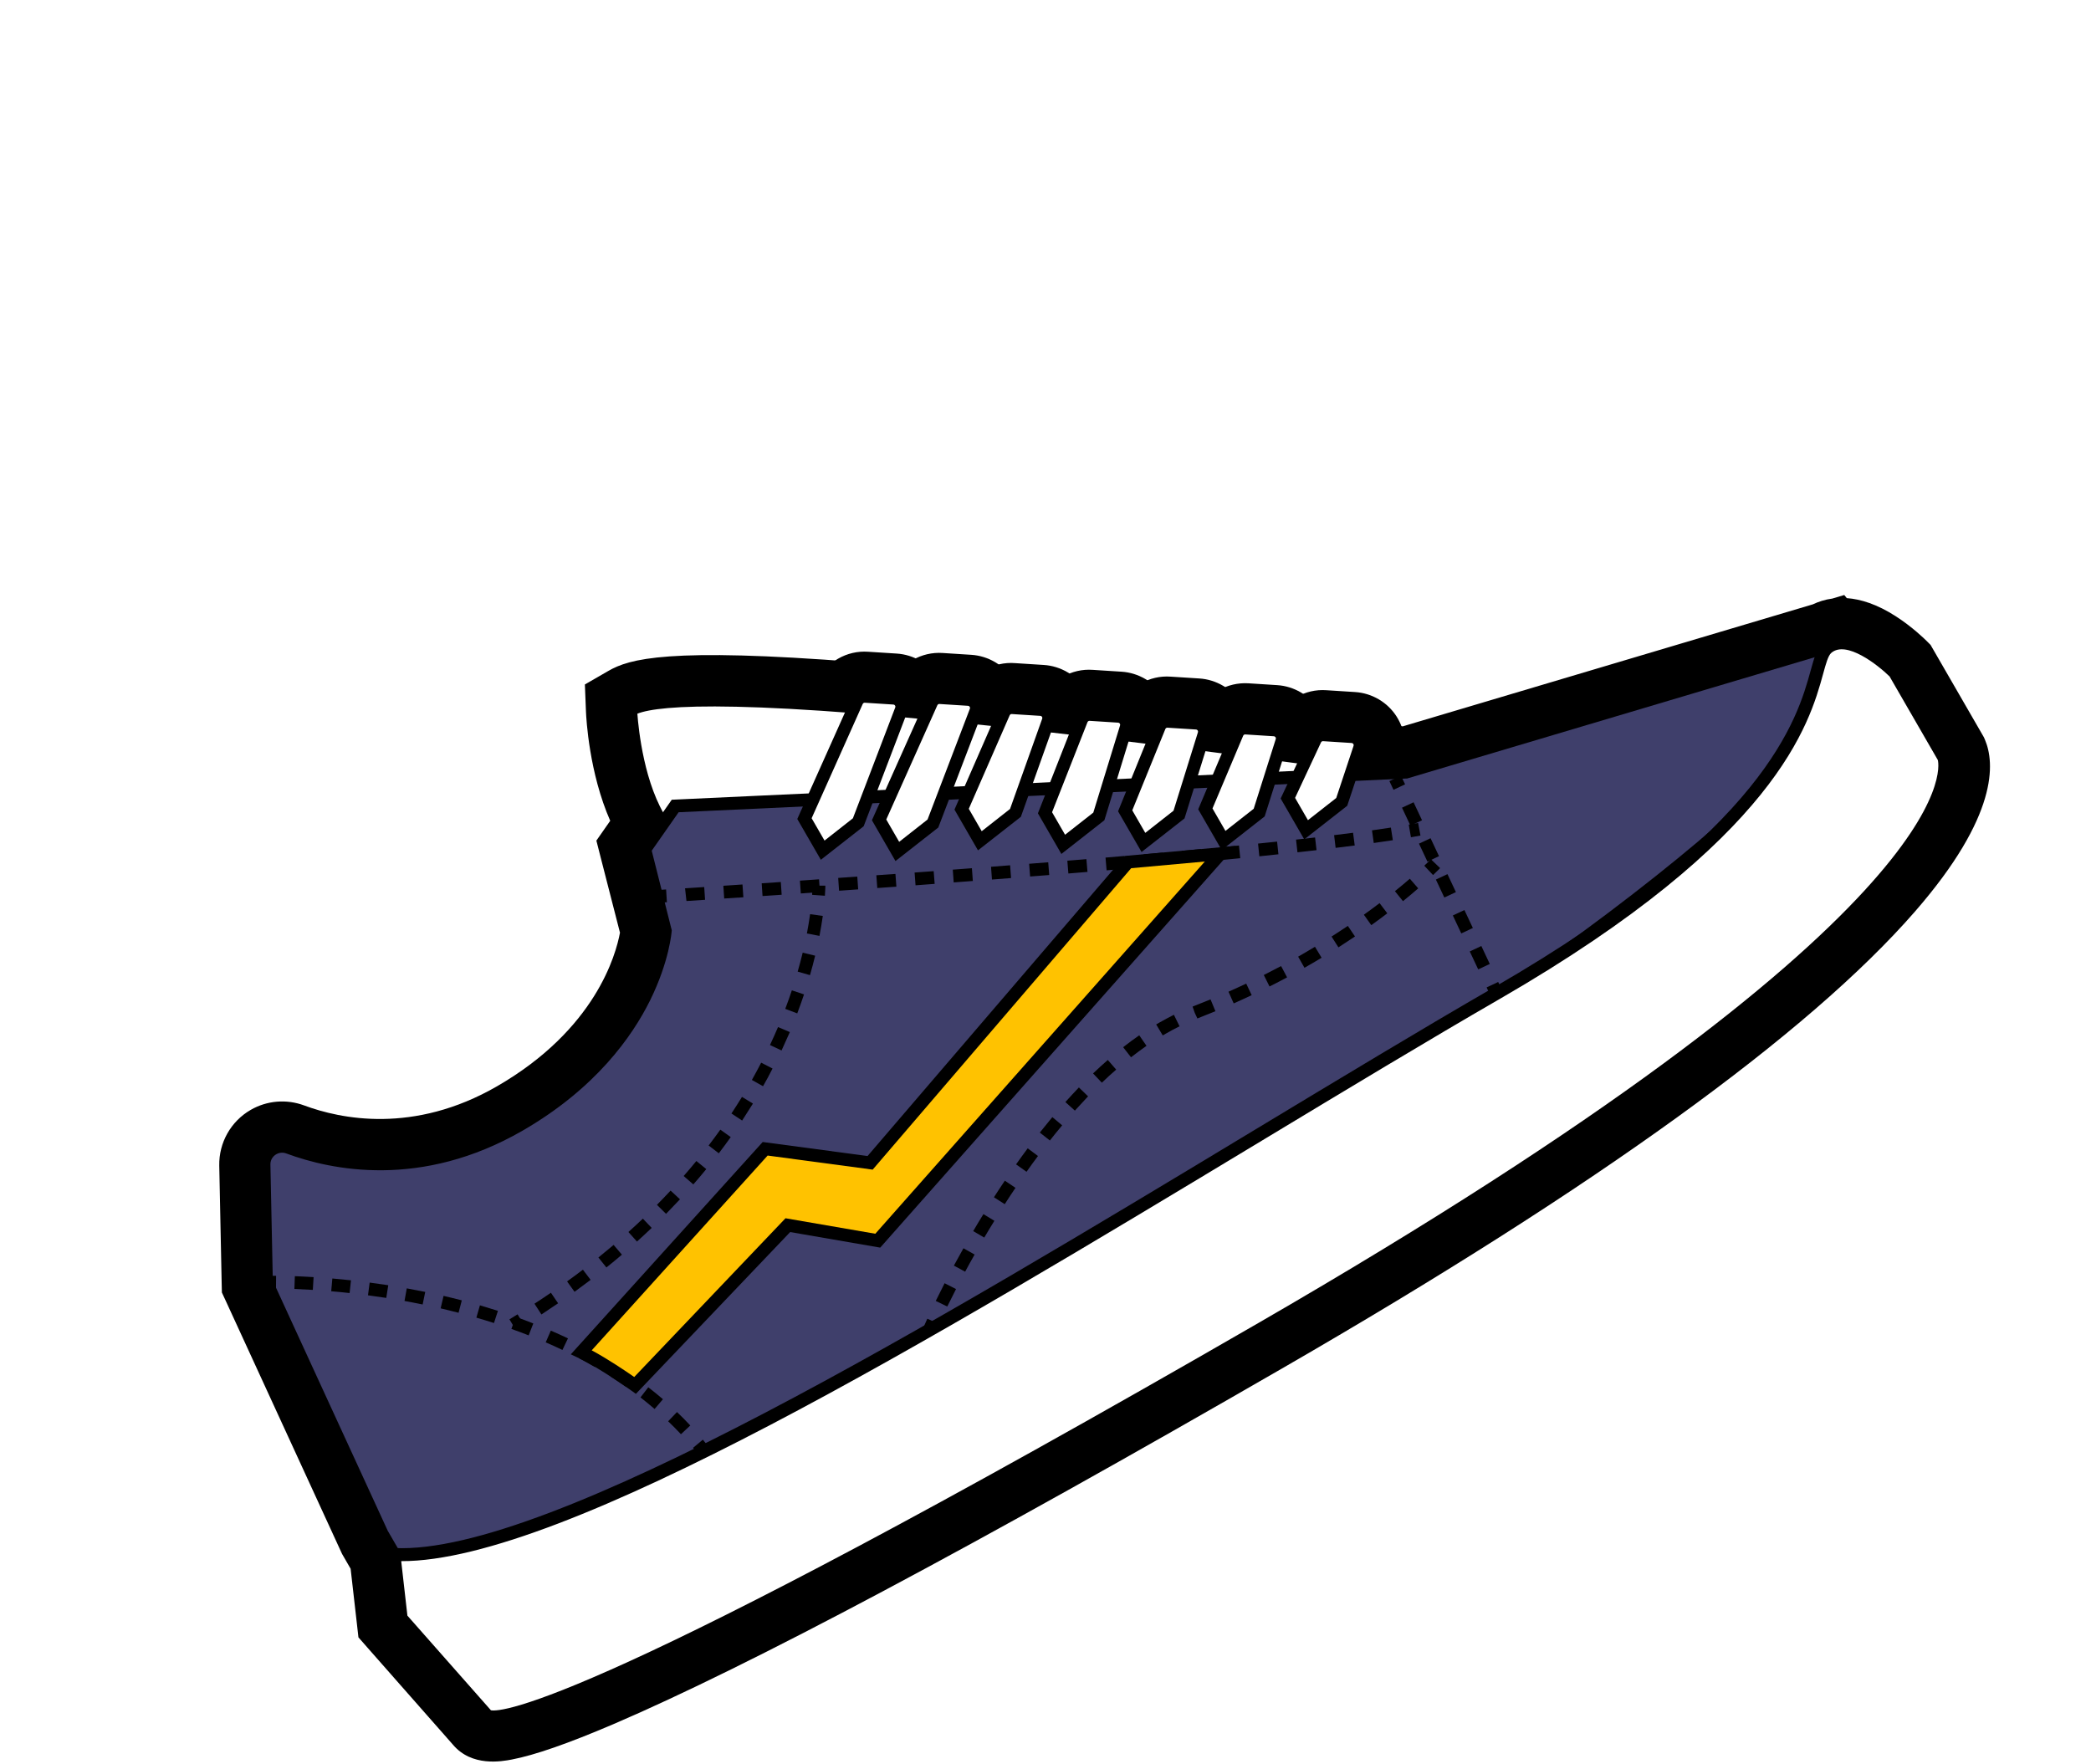 <svg width="211" height="178" viewBox="0 0 211 178" fill="none" xmlns="http://www.w3.org/2000/svg">
<g filter="url(#filter0_d_60_1831)">
<path d="M113.143 67.365C111.618 67.178 110.065 66.994 108.506 66.812L105.589 66.475L107.062 62.723L107.08 62.676C107.35 62.072 107.795 61.577 108.366 61.247C108.903 60.937 109.508 60.797 110.121 60.838L113.017 61.023C114.002 61.089 114.905 61.619 115.438 62.452C115.952 63.252 116.07 64.257 115.759 65.153L115.011 67.591L113.143 67.365Z" fill="white"/>
<path d="M109.505 63.208C109.65 63.124 109.813 63.082 109.99 63.092L112.88 63.28C113.456 63.321 113.829 63.903 113.624 64.439L113.413 65.12C111.883 64.937 110.33 64.752 108.762 64.569L109.14 63.597C109.223 63.43 109.348 63.298 109.505 63.208ZM107.244 59.292C106.26 59.86 105.492 60.714 105.025 61.752L104.984 61.85L104.944 61.948L104.565 62.919L102.419 68.387L108.256 69.067C109.815 69.248 111.36 69.431 112.885 69.617L116.639 70.075L117.75 66.457L117.934 65.859C118.45 64.323 118.243 62.608 117.362 61.237C116.445 59.805 114.88 58.889 113.183 58.779L110.287 58.594C109.212 58.514 108.167 58.759 107.244 59.292Z" fill="black"/>
<path d="M105.359 66.451C103.812 66.278 102.259 66.108 100.716 65.94L97.649 65.615L99.226 62.004C99.502 61.383 99.95 60.893 100.52 60.564C101.057 60.254 101.662 60.113 102.275 60.154L105.172 60.34C106.156 60.405 107.059 60.935 107.593 61.768C108.126 62.602 108.235 63.643 107.879 64.564L107.134 66.657L105.359 66.451Z" fill="white"/>
<path d="M101.651 62.522C101.796 62.438 101.958 62.396 102.136 62.406L105.026 62.594C105.602 62.635 105.975 63.217 105.77 63.753L105.606 64.206C104.059 64.032 102.498 63.86 100.948 63.695L101.292 62.908C101.369 62.744 101.494 62.612 101.651 62.522ZM99.39 58.606C98.405 59.174 97.638 60.028 97.171 61.066L97.166 61.083L97.161 61.101L96.818 61.889L94.347 67.544L100.484 68.2C102.028 68.367 103.577 68.532 105.118 68.709L108.676 69.109L109.882 65.734L110.033 65.311C110.61 63.74 110.414 61.967 109.511 60.557C108.594 59.124 107.029 58.208 105.332 58.099L102.436 57.914C101.357 57.828 100.313 58.073 99.39 58.606Z" fill="black"/>
<path d="M97.99 65.664C96.421 65.504 94.861 65.345 93.315 65.201L90.175 64.903L91.931 60.981C92.201 60.377 92.64 59.885 93.216 59.552C93.754 59.242 94.359 59.102 94.972 59.143L97.868 59.328C98.853 59.394 99.755 59.924 100.289 60.757C100.822 61.59 100.931 62.631 100.575 63.553L99.703 65.839L97.99 65.664Z" fill="white"/>
<path d="M94.356 61.513C94.501 61.429 94.663 61.387 94.841 61.397L97.731 61.585C98.307 61.626 98.68 62.208 98.475 62.744L98.222 63.404C96.644 63.242 95.078 63.087 93.533 62.942L93.997 61.899C94.074 61.735 94.199 61.603 94.356 61.513ZM92.095 57.597C91.111 58.165 90.343 59.019 89.876 60.057L89.412 61.1L86.834 66.854L93.106 67.447C94.642 67.59 96.194 67.745 97.758 67.909L101.205 68.261L102.446 65.023L102.699 64.363C103.309 62.772 103.117 60.966 102.2 59.534C101.284 58.102 99.719 57.186 98.022 57.076L95.126 56.891C94.062 56.819 93.018 57.064 92.095 57.597Z" fill="black"/>
<path d="M90.714 64.958C89.131 64.812 87.572 64.683 86.057 64.566L82.856 64.318L84.408 60.857C84.673 60.256 85.118 59.761 85.694 59.428C86.231 59.118 86.836 58.978 87.449 59.019L90.345 59.204C91.33 59.269 92.233 59.8 92.766 60.633C93.299 61.466 93.408 62.507 93.053 63.428L92.404 65.108L90.714 64.958Z" fill="white"/>
<path d="M86.824 61.386C86.97 61.302 87.132 61.26 87.309 61.27L90.2 61.458C90.775 61.499 91.149 62.081 90.944 62.617L90.911 62.703C89.317 62.565 87.755 62.43 86.231 62.31L86.474 61.774C86.542 61.608 86.668 61.476 86.824 61.386ZM84.564 57.47C83.579 58.039 82.811 58.892 82.344 59.93L82.101 60.465L79.478 66.321L85.874 66.82C87.343 66.934 88.901 67.063 90.507 67.21L93.911 67.512L95.135 64.322L95.167 64.236C95.778 62.645 95.586 60.84 94.669 59.407C93.753 57.975 92.187 57.059 90.491 56.95L87.594 56.765C86.531 56.692 85.487 56.937 84.564 57.47Z" fill="black"/>
<path d="M136.319 70.407C134.948 70.214 133.343 69.992 131.542 69.741L128.499 69.328L130.667 64.698C130.922 64.133 131.367 63.637 131.937 63.308C132.474 62.998 133.08 62.858 133.693 62.899L136.589 63.084C137.574 63.149 138.477 63.679 139.01 64.513C139.53 65.323 139.649 66.344 139.322 67.249L138.187 70.671L136.319 70.407Z" fill="white"/>
<path d="M133.068 65.266C133.213 65.182 133.376 65.14 133.553 65.15L136.443 65.338C137.019 65.379 137.392 65.961 137.187 66.497L136.636 68.165C135.256 67.97 133.651 67.748 131.854 67.503L132.718 65.654C132.786 65.488 132.911 65.356 133.068 65.266ZM130.807 61.35C129.834 61.912 129.076 62.745 128.611 63.76L127.757 65.588L125.151 71.149L131.24 71.982C133.037 72.227 134.636 72.452 136.008 72.645L139.741 73.168L140.93 69.595L141.466 67.98C142.015 66.424 141.812 64.677 140.921 63.29C140.005 61.857 138.439 60.941 136.743 60.832L133.847 60.647C132.775 60.572 131.73 60.817 130.807 61.35Z" fill="black"/>
<path d="M128.426 127.022C97.264 145.014 74.578 157.082 61.005 162.897C50.318 167.471 48.441 166.855 47.408 165.557L38.328 155.256L37.565 148.574L36.522 146.767L24.63 120.899L24.373 108.57C24.342 107.081 25.124 105.697 26.41 104.954C27.473 104.341 28.74 104.236 29.898 104.664C33.94 106.164 42.08 107.886 51.287 102.57C62.849 95.895 64.615 86.85 64.86 85.001L62.623 76.268L64.185 74.039C61.687 69.299 61.401 63.004 61.39 62.713L61.331 61.345L62.517 60.66C64.267 59.649 68.564 58.668 86.409 60.059L89.604 60.31L89.602 60.319L91.118 60.451C91.99 60.529 92.866 60.612 93.748 60.692L96.888 60.99L96.886 60.999L98.455 61.159C99.367 61.252 100.281 61.351 101.192 61.444L104.259 61.769L104.253 61.772C104.253 61.772 107.974 62.197 109.026 62.313L111.943 62.65C111.943 62.65 115.761 63.116 116.787 63.239L119.712 63.602L124.515 64.222L127.461 64.61C127.461 64.61 131.23 65.118 132.161 65.245L135.204 65.658L136.958 65.906C139.278 66.23 140.933 66.475 141.712 66.584L183.76 54.077C187.443 52.175 191.925 56.359 192.802 57.233L193.014 57.446L198.178 66.39L198.229 66.517C199.371 69.244 201.412 84.884 128.426 127.022ZM132.601 71.226L133.457 70.552L134.786 66.549L132.601 71.226ZM124.188 72.376L125.117 71.646L126.983 65.758L124.188 72.376ZM116.07 72.589L117.02 71.846L119.145 65.01L116.07 72.589ZM107.96 72.803L108.924 72.045L111.311 64.283L107.96 72.803ZM99.618 72.384L100.558 71.647L103.272 64.039L99.618 72.384ZM91.31 73.444L92.25 72.707L95.806 63.405L91.31 73.444ZM83.778 73.317L84.718 72.581L88.269 63.281L83.778 73.317Z" fill="white"/>
<path d="M63.647 62.618C66.007 61.255 75.064 61.441 86.231 62.31L81.177 73.604L83.018 76.792L86.61 73.972L90.911 62.703C91.775 62.779 92.651 62.862 93.533 62.942L88.708 73.73L90.549 76.919L94.142 74.099L98.226 63.41C99.131 63.506 100.043 63.599 100.957 63.697L97.035 72.652L98.876 75.84L102.469 73.02L105.615 64.208C106.67 64.33 107.725 64.452 108.771 64.571L105.449 73.015L107.29 76.203L110.883 73.383L113.422 65.123C114.466 65.251 115.501 65.377 116.512 65.501L113.54 72.819L115.381 76.007L118.973 73.187L121.183 66.086C122.221 66.218 123.236 66.348 124.222 66.48L121.631 72.622L123.471 75.811L127.064 72.991L128.924 67.106C129.943 67.242 130.923 67.377 131.845 67.501L129.952 71.547L131.793 74.735L135.386 71.915L136.631 68.168C139.911 68.631 141.867 68.919 141.867 68.919L184.506 56.234L184.531 56.265C184.584 56.227 184.64 56.195 184.696 56.162C187.095 54.777 191.189 58.857 191.189 58.857L196.133 67.421C196.133 67.421 202.245 81.792 127.29 125.068C52.335 168.343 49.15 164.118 49.15 164.118L40.501 154.292L39.764 147.849L38.54 145.729L26.891 120.384L26.645 108.526C26.632 107.818 27.007 107.228 27.555 106.911C28.008 106.65 28.571 106.578 29.122 106.783C33.331 108.35 42.315 110.36 52.417 104.528C66.401 96.454 67.151 84.834 67.151 84.834L65.072 76.712L66.873 74.135C63.94 69.817 63.647 62.618 63.647 62.618ZM61.386 58.702L59.02 60.068L59.129 62.802C59.158 63.524 59.452 68.993 61.576 73.822L61.368 74.121L60.18 75.822L60.694 77.837L62.561 85.112C62.155 87.316 60.102 94.87 50.157 100.612C41.749 105.466 34.355 103.91 30.696 102.547C28.912 101.885 26.939 102.046 25.295 102.996C23.292 104.152 22.081 106.305 22.125 108.615L22.368 120.482L22.39 121.424L22.786 122.277L34.435 147.622L34.522 147.81L34.625 147.989L35.381 149.298L36.009 154.805L36.169 156.219L37.104 157.283L45.7 167.043C47.607 169.313 50.646 168.737 51.661 168.545C53.964 168.103 57.306 166.942 61.888 164.983C75.552 159.13 98.316 147.017 129.556 128.98C161.077 110.782 182.499 95.311 193.236 82.981C201.677 73.29 201.285 67.96 200.301 65.649L200.193 65.398L200.055 65.157L195.11 56.593L194.81 56.073L194.388 55.653C194.247 55.511 192.97 54.256 191.288 53.177C189.404 51.967 187.758 51.456 186.358 51.355L186.101 51.04L184.899 51.399C184.144 51.499 183.494 51.717 182.931 51.983L141.546 64.294C140.863 64.196 139.844 64.046 138.554 63.866L138.562 63.854L134.863 63.349L133.546 63.162L133.544 63.171L132.476 63.027C131.901 62.948 131.312 62.871 130.705 62.789L130.713 62.777L127.105 62.302L125.781 62.127L125.779 62.135L124.825 62.007C124.203 61.926 123.573 61.842 122.929 61.759L122.937 61.747L119.432 61.309L118.015 61.128L118.013 61.137L117.088 61.022C116.444 60.939 115.794 60.859 115.138 60.783L115.143 60.765L111.567 60.346L110.226 60.181L110.224 60.19L109.312 60.082C108.734 60.013 108.16 59.949 107.578 59.883L107.588 59.862L103.796 59.456L102.575 59.318L102.573 59.326L101.452 59.206C101.047 59.163 100.642 59.121 100.243 59.076L100.256 59.046L96.248 58.667L95.258 58.568L95.256 58.576L93.984 58.453C93.647 58.424 93.315 58.392 92.983 58.36L93.006 58.309L88.837 57.986L87.932 57.905L87.93 57.913L86.604 57.814C67.363 56.303 63.495 57.485 61.386 58.702Z" fill="black"/>
<path d="M128.622 69.347C127.143 69.149 125.573 68.936 123.928 68.723L120.986 68.341L122.777 64.092C123.068 63.447 123.513 62.951 124.083 62.622C124.62 62.312 125.225 62.172 125.838 62.213L128.734 62.398C129.719 62.463 130.622 62.993 131.155 63.827C131.673 64.632 131.791 65.638 131.478 66.542L130.507 69.601L128.622 69.347Z" fill="white"/>
<path d="M125.213 64.58C125.359 64.496 125.521 64.454 125.698 64.464L128.589 64.652C129.164 64.693 129.538 65.275 129.333 65.811L128.924 67.106C127.445 66.908 125.87 66.699 124.217 66.483L124.858 64.972C124.932 64.802 125.057 64.67 125.213 64.58ZM122.953 60.664C121.968 61.233 121.201 62.086 120.733 63.124L120.713 63.166L120.695 63.213L120.054 64.725L117.746 70.196L123.635 70.966C125.28 71.179 126.846 71.386 128.325 71.584L132.091 72.087L133.237 68.465L133.626 67.241C134.153 65.698 133.948 63.974 133.061 62.592C132.144 61.16 130.579 60.244 128.882 60.135L125.986 59.95C124.92 59.886 123.876 60.131 122.953 60.664Z" fill="black"/>
<path d="M120.893 68.335C119.379 68.142 117.825 67.943 116.228 67.746L113.303 67.384L114.937 63.368C115.208 62.764 115.653 62.268 116.223 61.939C116.76 61.629 117.365 61.489 117.978 61.53L120.875 61.715C121.859 61.78 122.762 62.31 123.296 63.144C123.813 63.949 123.931 64.955 123.614 65.853L122.765 68.581L120.893 68.335Z" fill="white"/>
<path d="M117.359 63.894C117.505 63.81 117.667 63.768 117.844 63.778L120.735 63.966C121.31 64.007 121.684 64.589 121.479 65.125L121.178 66.089C119.664 65.897 118.104 65.701 116.504 65.499L116.995 64.283C117.077 64.116 117.203 63.984 117.359 63.894ZM115.099 59.978C114.114 60.546 113.346 61.4 112.879 62.438L112.846 62.509L112.816 62.586L112.324 63.802L110.109 69.266L115.957 69.991C117.549 70.191 119.1 70.384 120.608 70.58L124.37 71.063L125.501 67.442L125.777 66.551C126.299 65.012 126.091 63.297 125.207 61.921C124.291 60.488 122.725 59.572 121.029 59.463L118.133 59.278C117.066 59.2 116.021 59.445 115.099 59.978Z" fill="black"/>
<path d="M63.647 62.618C63.647 62.618 63.94 69.817 66.873 74.135C69.806 78.453 141.873 68.916 141.873 68.916C141.873 68.916 70.919 58.419 63.647 62.618Z" fill="white"/>
<path d="M146.525 68.952L141.957 69.553C141.776 69.576 123.718 71.962 105.536 73.785C68.384 77.514 66.895 75.323 66.336 74.497C63.331 70.079 63.007 62.943 62.997 62.642L62.983 62.255L63.318 62.062C66.456 60.25 80.663 60.752 105.553 63.558C123.995 65.634 141.784 68.258 141.962 68.282L146.525 68.952ZM64.316 63.015C64.431 64.596 65.011 70.251 67.404 73.776C68.722 75.633 93.53 74.512 137.114 68.889C130.608 67.969 118.168 66.276 105.404 64.837C75.028 61.417 66.561 62.136 64.316 63.015Z" fill="black"/>
<path d="M26.645 108.526L26.891 120.384L38.541 145.729L41.35 150.595C41.35 150.595 67.524 141.674 119.545 111.64C171.566 81.605 186.946 63.03 187.009 59.265L184.512 56.231L141.873 68.916L68.137 72.332L65.072 76.712L67.151 84.834C67.151 84.834 66.401 96.454 52.417 104.528C42.315 110.36 33.331 108.35 29.122 106.783C27.903 106.338 26.614 107.231 26.645 108.526Z" fill="#3F3F6B"/>
<path d="M119.868 112.199C68.389 141.92 41.821 151.114 41.56 151.205L41.056 151.377L37.981 146.052L26.246 120.533L26.244 120.4L25.995 108.536C25.977 107.718 26.363 106.951 27.029 106.477C27.698 106.009 28.567 105.887 29.34 106.179C33.641 107.776 42.311 109.617 52.094 103.969C64.926 96.56 66.381 85.994 66.494 84.885L64.369 76.58L67.786 71.699L141.762 68.272L184.739 55.488L187.661 59.037L187.658 59.278C187.575 63.823 170.905 82.733 119.868 112.199ZM41.638 149.802C45.502 148.407 71.715 138.508 119.222 111.08C169.313 82.16 185.686 63.496 186.344 59.469L184.29 56.971L141.989 69.557L141.908 69.559L68.478 72.962L65.765 76.841L67.787 84.877C67.777 85.002 67.567 87.958 65.601 91.942C63.794 95.595 60.096 100.84 52.734 105.09C42.498 111 33.403 109.069 28.892 107.393C28.513 107.253 28.108 107.301 27.775 107.538C27.459 107.765 27.278 108.123 27.287 108.513L27.53 120.239L39.123 145.459L41.638 149.802Z" fill="black"/>
<path d="M39.764 147.849L40.501 154.292L49.156 164.115C49.156 164.115 52.341 168.34 127.296 125.064C202.251 81.789 196.139 67.418 196.139 67.418L191.195 58.854C191.195 58.854 186.703 54.369 184.371 56.387C182.038 58.405 185.7 71.207 151.019 91.23C116.339 111.253 59.73 148.844 39.764 147.849Z" fill="white"/>
<path d="M127.619 125.624C57.608 166.044 49.471 165.604 48.641 164.502L39.884 154.567L39.035 147.166L39.795 147.204C55.402 147.986 94.923 124.14 126.669 104.976C135.304 99.767 143.455 94.844 150.688 90.669C178.276 74.741 181.387 63.465 182.715 58.648C183.089 57.306 183.331 56.421 183.936 55.892C186.689 53.505 191.438 58.191 191.641 58.387L191.742 58.523L196.72 67.157C196.994 67.775 202.21 82.558 127.619 125.624ZM49.54 163.58C50.611 163.767 59.832 163.269 126.967 124.508C198.326 83.309 195.731 68.429 195.542 67.688L190.675 59.259C189.491 58.1 186.299 55.58 184.791 56.883C184.477 57.154 184.249 57.972 183.967 59.007C182.598 63.974 179.387 75.606 151.34 91.799C144.119 95.968 135.967 100.89 127.338 106.096C94.287 126.036 56.908 148.593 40.485 148.529L41.111 154.03L49.54 163.58ZM49.599 163.643L49.639 163.687C49.624 163.673 49.614 163.656 49.599 163.643Z" fill="black"/>
<path d="M140.203 69.82L140.616 70.696L141.785 70.145L141.371 69.269L140.203 69.82Z" fill="black"/>
<path d="M150.332 88.271L149.164 88.818L148.312 87.006L149.48 86.458L150.332 88.271ZM148.624 84.64L147.456 85.188L146.604 83.376L147.772 82.828L148.624 84.64ZM146.914 81.019L145.746 81.566L144.893 79.754L146.061 79.206L146.914 81.019ZM145.209 77.394L144.041 77.942L143.188 76.129L144.356 75.582L145.209 77.394ZM143.495 73.767L142.327 74.314L141.474 72.502L142.642 71.954L143.495 73.767Z" fill="black"/>
<path d="M150.011 90.638L150.425 91.514L151.593 90.963L151.18 90.087L150.011 90.638Z" fill="black"/>
<path d="M144.608 79.299L143.721 78.357C144.157 77.949 144.38 77.716 144.388 77.704L145.321 78.597C145.321 78.597 145.079 78.849 144.608 79.299Z" fill="black"/>
<path d="M95.588 122.838L94.426 122.271C94.686 121.741 94.989 121.141 95.32 120.487L96.472 121.075C96.144 121.72 95.843 122.311 95.588 122.838ZM97.391 119.321L96.255 118.709C96.557 118.147 96.878 117.567 97.221 116.959L98.347 117.591C98.007 118.19 97.685 118.771 97.391 119.321ZM99.32 115.88L98.205 115.227C98.53 114.666 98.877 114.093 99.236 113.513L100.342 114.187C99.985 114.758 99.649 115.325 99.32 115.88ZM101.387 112.51L100.297 111.811C100.649 111.258 101.021 110.7 101.398 110.139L102.471 110.862C102.091 111.417 101.736 111.965 101.387 112.51ZM103.587 109.241L102.529 108.494C102.91 107.953 103.306 107.411 103.705 106.875L104.741 107.649C104.345 108.177 103.96 108.712 103.587 109.241ZM105.941 106.084L104.926 105.283C105.34 104.76 105.764 104.24 106.19 103.725L107.183 104.554C106.759 105.06 106.344 105.568 105.941 106.084ZM108.465 103.068L107.505 102.205C107.955 101.707 108.409 101.213 108.869 100.731L109.797 101.628C109.348 102.103 108.902 102.584 108.465 103.068ZM132.131 88.368L131.633 88.655L130.993 87.533L131.485 87.249C131.899 87.01 132.298 86.772 132.692 86.537L133.361 87.643C132.959 87.89 132.55 88.126 132.131 88.368ZM129.88 89.623C129.305 89.932 128.713 90.237 128.106 90.543L127.527 89.385C128.123 89.086 128.706 88.779 129.273 88.482L129.88 89.623ZM135.06 86.595L134.364 85.505C134.935 85.138 135.484 84.784 136.009 84.428L136.73 85.496C136.199 85.855 135.642 86.221 135.06 86.595ZM111.187 100.251L110.298 99.317C110.793 98.845 111.295 98.384 111.787 97.958L112.633 98.931C112.149 99.345 111.666 99.788 111.187 100.251ZM126.306 91.417C125.716 91.699 125.107 91.975 124.49 92.25L123.965 91.069C124.576 90.798 125.174 90.528 125.753 90.253L126.306 91.417ZM138.375 84.353L137.626 83.301C138.192 82.9 138.713 82.51 139.211 82.132L139.99 83.159C139.49 83.545 138.952 83.945 138.375 84.353ZM122.648 93.038C122.052 93.285 121.444 93.524 120.825 93.769L120.552 93.181L120.342 92.571C120.964 92.331 121.563 92.09 122.154 91.846L122.648 93.038ZM141.572 81.933L140.759 80.925C141.33 80.469 141.832 80.045 142.263 79.669L143.109 80.642C142.664 81.034 142.151 81.464 141.572 81.933ZM114.13 97.687L113.334 96.67C113.872 96.247 114.421 95.841 114.96 95.47L115.692 96.531C115.181 96.886 114.655 97.279 114.13 97.687ZM119.029 94.56C118.566 94.79 118.077 95.042 117.627 95.31L117.331 95.481L116.668 94.372L116.981 94.191C117.482 93.909 117.964 93.646 118.456 93.399L119.029 94.56Z" fill="black"/>
<path d="M94.363 125.47L93.175 124.962C93.175 124.962 93.312 124.644 93.576 124.067L94.751 124.604C94.498 125.161 94.363 125.47 94.363 125.47Z" fill="black"/>
<path d="M66.248 80.813L66.329 82.103L67.296 82.042L67.215 80.753L66.248 80.813Z" fill="black"/>
<path d="M140.549 75.781C139.938 75.873 139.298 75.966 138.624 76.064L138.446 74.787C139.114 74.692 139.749 74.602 140.351 74.508L140.549 75.781ZM136.703 76.316C136.086 76.396 135.439 76.478 134.776 76.556L134.623 75.272C135.284 75.189 135.919 75.113 136.536 75.032L136.703 76.316ZM132.851 76.787C132.221 76.86 131.583 76.93 130.925 77.004L130.781 75.722C131.434 75.651 132.078 75.578 132.702 75.508L132.851 76.787ZM129.004 77.203L127.077 77.406L126.948 76.123L128.869 75.924L129.004 77.203ZM125.153 77.599C124.517 77.661 123.876 77.725 123.225 77.787L123.102 76.501C123.752 76.439 124.394 76.375 125.024 76.317L125.153 77.599ZM121.3 77.967C120.664 78.028 120.02 78.087 119.375 78.146L119.257 76.857C119.902 76.798 120.546 76.739 121.182 76.677L121.3 77.967ZM117.447 78.32L115.518 78.493L115.409 77.206L117.332 77.036L117.447 78.32ZM113.592 78.658L111.666 78.823L111.557 77.536L113.483 77.371L113.592 78.658ZM109.737 78.982L107.808 79.141L107.704 77.851L109.628 77.695L109.737 78.982ZM105.875 79.295L103.948 79.445L103.848 78.161L105.775 78.01L105.875 79.295ZM102.025 79.601L100.098 79.751L100.003 78.464L101.93 78.313L102.025 79.601ZM98.168 79.896L96.237 80.041L96.143 78.753L98.073 78.609L98.168 79.896ZM94.316 80.188L92.386 80.333L92.291 79.045L94.216 78.904L94.316 80.188ZM90.453 80.472L88.525 80.608L88.43 79.32L90.358 79.184L90.453 80.472ZM86.597 80.744L84.669 80.88L84.58 79.589L86.508 79.453L86.597 80.744ZM82.736 81.019L80.808 81.155L80.719 79.864L82.647 79.728L82.736 81.019ZM78.877 81.286L76.946 81.416L76.861 80.131L78.791 80L78.877 81.286ZM75.012 81.541L73.078 81.666L72.992 80.38L74.923 80.25L75.012 81.541ZM71.147 81.796L69.27 81.917L69.127 80.635L71.061 80.51L71.147 81.796Z" fill="black"/>
<path d="M143.336 75.313C143.033 75.369 142.709 75.429 142.377 75.486L142.156 74.212C142.488 74.154 142.8 74.101 143.1 74.039L143.336 75.313Z" fill="black"/>
<path d="M83.238 81.386L81.948 81.295C81.991 80.711 81.987 80.393 81.991 80.375L83.284 80.367C83.288 80.373 83.286 80.732 83.238 81.386Z" fill="black"/>
<path d="M54.635 123.638L53.933 122.552C54.499 122.188 55.047 121.819 55.591 121.445L56.318 122.51C55.768 122.887 55.208 123.262 54.635 123.638ZM57.976 121.351L57.221 120.303C57.765 119.914 58.297 119.518 58.82 119.119L59.599 120.146C59.065 120.551 58.528 120.951 57.976 121.351ZM61.191 118.898L60.384 117.888C60.908 117.465 61.419 117.044 61.92 116.621L62.757 117.606C62.242 118.045 61.727 118.47 61.191 118.898ZM64.275 116.282L63.413 115.318C63.912 114.866 64.401 114.42 64.871 113.969L65.761 114.903C65.279 115.36 64.786 115.823 64.275 116.282ZM67.209 113.485L66.29 112.576C66.759 112.097 67.222 111.62 67.668 111.139L68.615 112.017C68.158 112.505 67.686 112.993 67.209 113.485ZM69.963 110.515L68.989 109.668C69.427 109.161 69.86 108.658 70.269 108.153L71.27 108.97C70.85 109.481 70.418 109.999 69.963 110.515ZM72.535 107.375L71.507 106.588C71.914 106.055 72.308 105.522 72.687 104.99L73.739 105.74C73.352 106.284 72.95 106.829 72.535 107.375ZM74.886 104.071L73.81 103.357C74.178 102.793 74.535 102.237 74.873 101.684L75.978 102.358C75.624 102.921 75.262 103.495 74.886 104.071ZM76.996 100.607L75.87 99.975C76.202 99.388 76.514 98.805 76.81 98.231L77.956 98.822C77.662 99.41 77.342 100.005 76.996 100.607ZM78.866 96.999L77.698 96.45C77.986 95.837 78.256 95.233 78.51 94.639L79.703 95.144C79.433 95.747 79.158 96.368 78.866 96.999ZM80.45 93.258L79.239 92.801C79.481 92.162 79.704 91.541 79.905 90.933L81.133 91.342C80.925 91.962 80.697 92.601 80.45 93.258ZM81.734 89.399L80.492 89.042C80.679 88.397 80.846 87.757 80.999 87.131L82.256 87.435C82.103 88.075 81.926 88.736 81.734 89.399ZM82.692 85.438L81.424 85.193C81.549 84.531 81.658 83.879 81.747 83.246L83.028 83.424C82.934 84.075 82.822 84.759 82.692 85.438Z" fill="black"/>
<path d="M52.074 125.236L51.406 124.13C51.682 123.963 51.959 123.796 52.227 123.626L52.906 124.726C52.633 124.898 52.356 125.066 52.074 125.236Z" fill="black"/>
<path d="M27.85 121.024C27.245 121.023 26.912 121.028 26.907 121.031L26.87 119.74C26.87 119.74 27.213 119.728 27.859 119.736L27.85 121.024Z" fill="black"/>
<path d="M68.712 135.723C68.301 135.281 67.866 134.839 67.421 134.417L68.314 133.484C68.778 133.925 69.228 134.381 69.657 134.841L68.712 135.723ZM66.056 133.176C65.599 132.784 65.118 132.391 64.629 132.009L65.418 130.986C65.928 131.378 66.424 131.786 66.897 132.191L66.056 133.176ZM63.139 130.915C62.635 130.557 62.125 130.218 61.608 129.89L62.298 128.798C62.839 129.142 63.373 129.497 63.877 129.855L63.139 130.915ZM60.029 128.937C59.492 128.628 58.956 128.333 58.41 128.045L59.009 126.9C59.568 127.197 60.125 127.502 60.673 127.819L60.029 128.937ZM56.754 127.218C56.197 126.95 55.632 126.695 55.067 126.454L55.584 125.268C56.16 125.517 56.743 125.778 57.312 126.053L56.754 127.218ZM53.346 125.747C52.769 125.521 52.188 125.304 51.606 125.096L52.036 123.878C52.628 124.089 53.225 124.31 53.815 124.544L53.346 125.747ZM49.846 124.502C49.249 124.309 48.654 124.13 48.071 123.96L48.428 122.717C49.028 122.893 49.636 123.079 50.246 123.271L49.846 124.502ZM46.273 123.469C45.668 123.311 45.06 123.163 44.464 123.022L44.759 121.763C45.369 121.903 45.98 122.057 46.6 122.214L46.273 123.469ZM42.649 122.63C42.031 122.502 41.419 122.386 40.819 122.277L41.047 121.004C41.656 121.116 42.276 121.235 42.909 121.362L42.649 122.63ZM38.978 121.968C38.347 121.87 37.731 121.785 37.133 121.705L37.302 120.422C37.909 120.504 38.533 120.591 39.179 120.688L38.978 121.968ZM35.279 121.478C34.632 121.404 34.01 121.346 33.422 121.297L33.536 120.008C34.132 120.059 34.764 120.12 35.416 120.191L35.279 121.478ZM31.568 121.16C30.879 121.117 30.258 121.088 29.707 121.063L29.754 119.775C30.317 119.794 30.95 119.831 31.644 119.87L31.568 121.16Z" fill="black"/>
<path d="M70.532 137.842C70.335 137.59 70.135 137.347 69.932 137.099L70.924 136.273C71.136 136.523 71.342 136.777 71.546 137.04L70.532 137.842Z" fill="black"/>
<path d="M58.663 127.451L77.21 106.92L87.805 108.336L113.83 77.984L123.149 77.138L88.577 116.184L79.501 114.622L64.084 130.795C64.084 130.795 60.846 128.48 58.663 127.451Z" fill="#FFC200"/>
<path d="M64.167 131.649L63.711 131.323C63.675 131.299 60.491 129.028 58.389 128.034L57.599 127.662L76.963 106.235L87.544 107.651L113.512 77.369L124.711 76.356L88.822 116.893L79.734 115.323L64.167 131.649ZM59.708 127.258C61.316 128.119 63.162 129.365 63.999 129.949L79.265 113.93L88.327 115.493L121.579 77.933L114.145 78.608L88.06 109.024L77.462 107.603L59.708 127.258Z" fill="black"/>
<path d="M83.018 76.792L81.177 73.604L86.469 61.778C86.617 61.453 86.946 61.248 87.304 61.273L90.2 61.458C90.775 61.499 91.149 62.081 90.944 62.617L86.61 73.972L83.018 76.792Z" fill="white"/>
<path d="M82.83 77.758L80.453 73.641L85.883 61.512C86.135 60.941 86.727 60.584 87.349 60.628L90.245 60.813C90.724 60.842 91.153 61.094 91.412 61.504C91.671 61.914 91.721 62.4 91.551 62.856L87.15 74.377L82.83 77.758ZM81.901 73.566L83.203 75.82L86.065 73.571L90.339 62.384C90.372 62.299 90.339 62.228 90.319 62.195C90.3 62.161 90.244 62.104 90.157 62.094L87.261 61.909C87.177 61.906 87.093 61.954 87.057 62.035L81.901 73.566Z" fill="black"/>
<path d="M90.549 76.919L88.708 73.73L94 61.904C94.148 61.58 94.478 61.375 94.835 61.4L97.731 61.585C98.307 61.626 98.68 62.208 98.475 62.744L94.142 74.099L90.549 76.919Z" fill="white"/>
<path d="M90.361 77.885L87.984 73.768L93.414 61.639C93.666 61.068 94.258 60.711 94.88 60.755L97.776 60.94C98.256 60.969 98.684 61.221 98.944 61.631C99.203 62.041 99.252 62.527 99.082 62.982L94.681 74.503L90.361 77.885ZM89.432 73.693L90.734 75.947L93.597 73.697L97.871 62.511C97.903 62.425 97.87 62.355 97.851 62.321C97.831 62.288 97.776 62.23 97.688 62.221L94.792 62.036C94.708 62.032 94.624 62.081 94.588 62.161L89.432 73.693Z" fill="black"/>
<path d="M98.876 75.84L97.035 72.652L101.295 62.913C101.443 62.589 101.773 62.384 102.13 62.409L105.026 62.594C105.602 62.634 105.975 63.217 105.77 63.753L102.469 73.02L98.876 75.84Z" fill="white"/>
<path d="M98.688 76.806L96.315 72.695L100.707 62.656C100.964 62.082 101.557 61.726 102.175 61.764L105.071 61.949C105.551 61.978 105.979 62.23 106.238 62.64C106.497 63.05 106.547 63.536 106.377 63.991L103.014 73.421L98.688 76.806ZM97.76 72.614L99.064 74.874L101.922 72.628L105.161 63.538C105.201 63.44 105.168 63.37 105.149 63.336C105.129 63.302 105.074 63.245 104.987 63.236L102.09 63.051C102.006 63.047 101.922 63.096 101.887 63.176L97.76 72.614Z" fill="black"/>
<path d="M107.29 76.203L105.449 73.015L109.149 63.599C109.298 63.275 109.627 63.07 109.984 63.095L112.88 63.28C113.456 63.321 113.829 63.903 113.624 64.439L110.883 73.383L107.29 76.203Z" fill="white"/>
<path d="M107.102 77.169L104.735 73.069L108.551 63.363C108.819 62.768 109.411 62.412 110.029 62.45L112.926 62.635C113.405 62.664 113.834 62.916 114.093 63.326C114.352 63.736 114.401 64.222 114.232 64.677L111.441 73.769L107.102 77.169ZM106.163 72.96L107.475 75.231L110.324 72.997L113.008 64.25C113.056 64.126 113.022 64.056 113.003 64.022C112.984 63.988 112.928 63.931 112.841 63.922L109.945 63.737C109.861 63.733 109.777 63.782 109.741 63.862L106.163 72.96Z" fill="black"/>
<path d="M115.381 76.007L113.54 72.819L117.004 64.285C117.152 63.961 117.481 63.756 117.839 63.781L120.735 63.966C121.31 64.007 121.684 64.589 121.479 65.125L118.973 73.187L115.381 76.007Z" fill="white"/>
<path d="M115.193 76.973L112.822 72.867L116.407 64.04C116.67 63.449 117.262 63.092 117.884 63.136L120.78 63.321C121.259 63.35 121.688 63.602 121.947 64.012C122.206 64.422 122.256 64.908 122.086 65.364L119.529 73.582L115.193 76.973ZM114.257 72.77L115.569 75.041L118.418 72.806L120.866 64.942C120.913 64.817 120.88 64.747 120.861 64.714C120.841 64.68 120.786 64.623 120.698 64.613L117.802 64.428C117.718 64.425 117.634 64.473 117.598 64.553L114.257 72.77Z" fill="black"/>
<path d="M123.471 75.811L121.631 72.622L124.858 64.971C125.006 64.647 125.335 64.442 125.693 64.467L128.589 64.652C129.164 64.693 129.538 65.275 129.333 65.811L127.064 72.991L123.471 75.811Z" fill="white"/>
<path d="M123.283 76.777L120.91 72.666L124.264 64.718C124.524 64.135 125.116 63.778 125.735 63.816L128.631 64.001C129.11 64.03 129.539 64.282 129.798 64.692C130.057 65.102 130.107 65.588 129.937 66.044L127.617 73.38L123.283 76.777ZM122.351 72.579L123.659 74.844L126.509 72.61L128.722 65.619C128.77 65.495 128.737 65.424 128.712 65.394C128.687 65.364 128.637 65.303 128.549 65.294L125.653 65.109C125.569 65.105 125.485 65.154 125.45 65.234L122.351 72.579Z" fill="black"/>
<path d="M131.798 74.732L129.958 71.544L132.712 65.657C132.861 65.333 133.19 65.128 133.547 65.153L136.443 65.338C137.019 65.379 137.392 65.961 137.187 66.497L135.391 71.912L131.798 74.732Z" fill="white"/>
<path d="M131.611 75.698L129.23 71.576L132.129 65.383C132.378 64.821 132.965 64.467 133.592 64.508L136.489 64.693C136.968 64.722 137.397 64.974 137.656 65.384C137.915 65.794 137.964 66.28 137.795 66.736L135.947 72.307L131.611 75.698ZM130.685 71.512L131.983 73.76L134.838 71.523L136.576 66.291C136.615 66.178 136.588 66.105 136.563 66.075C136.538 66.044 136.488 65.984 136.401 65.974L133.504 65.789C133.42 65.786 133.336 65.834 133.301 65.914L130.685 71.512Z" fill="black"/>
</g>
<defs>
<filter id="filter0_d_60_1831" x="22.124" y="51.04" width="178.684" height="126.713" filterUnits="userSpaceOnUse" color-interpolation-filters="sRGB">
<feFlood flood-opacity="0" result="BackgroundImageFix"/>
<feColorMatrix in="SourceAlpha" type="matrix" values="0 0 0 0 0 0 0 0 0 0 0 0 0 0 0 0 0 0 127 0" result="hardAlpha"/>
<feOffset dy="9"/>
<feComposite in2="hardAlpha" operator="out"/>
<feColorMatrix type="matrix" values="0 0 0 0 0 0 0 0 0 0 0 0 0 0 0 0 0 0 0.15 0"/>
<feBlend mode="normal" in2="BackgroundImageFix" result="effect1_dropShadow_60_1831"/>
<feBlend mode="normal" in="SourceGraphic" in2="effect1_dropShadow_60_1831" result="shape"/>
</filter>
</defs>
</svg>
